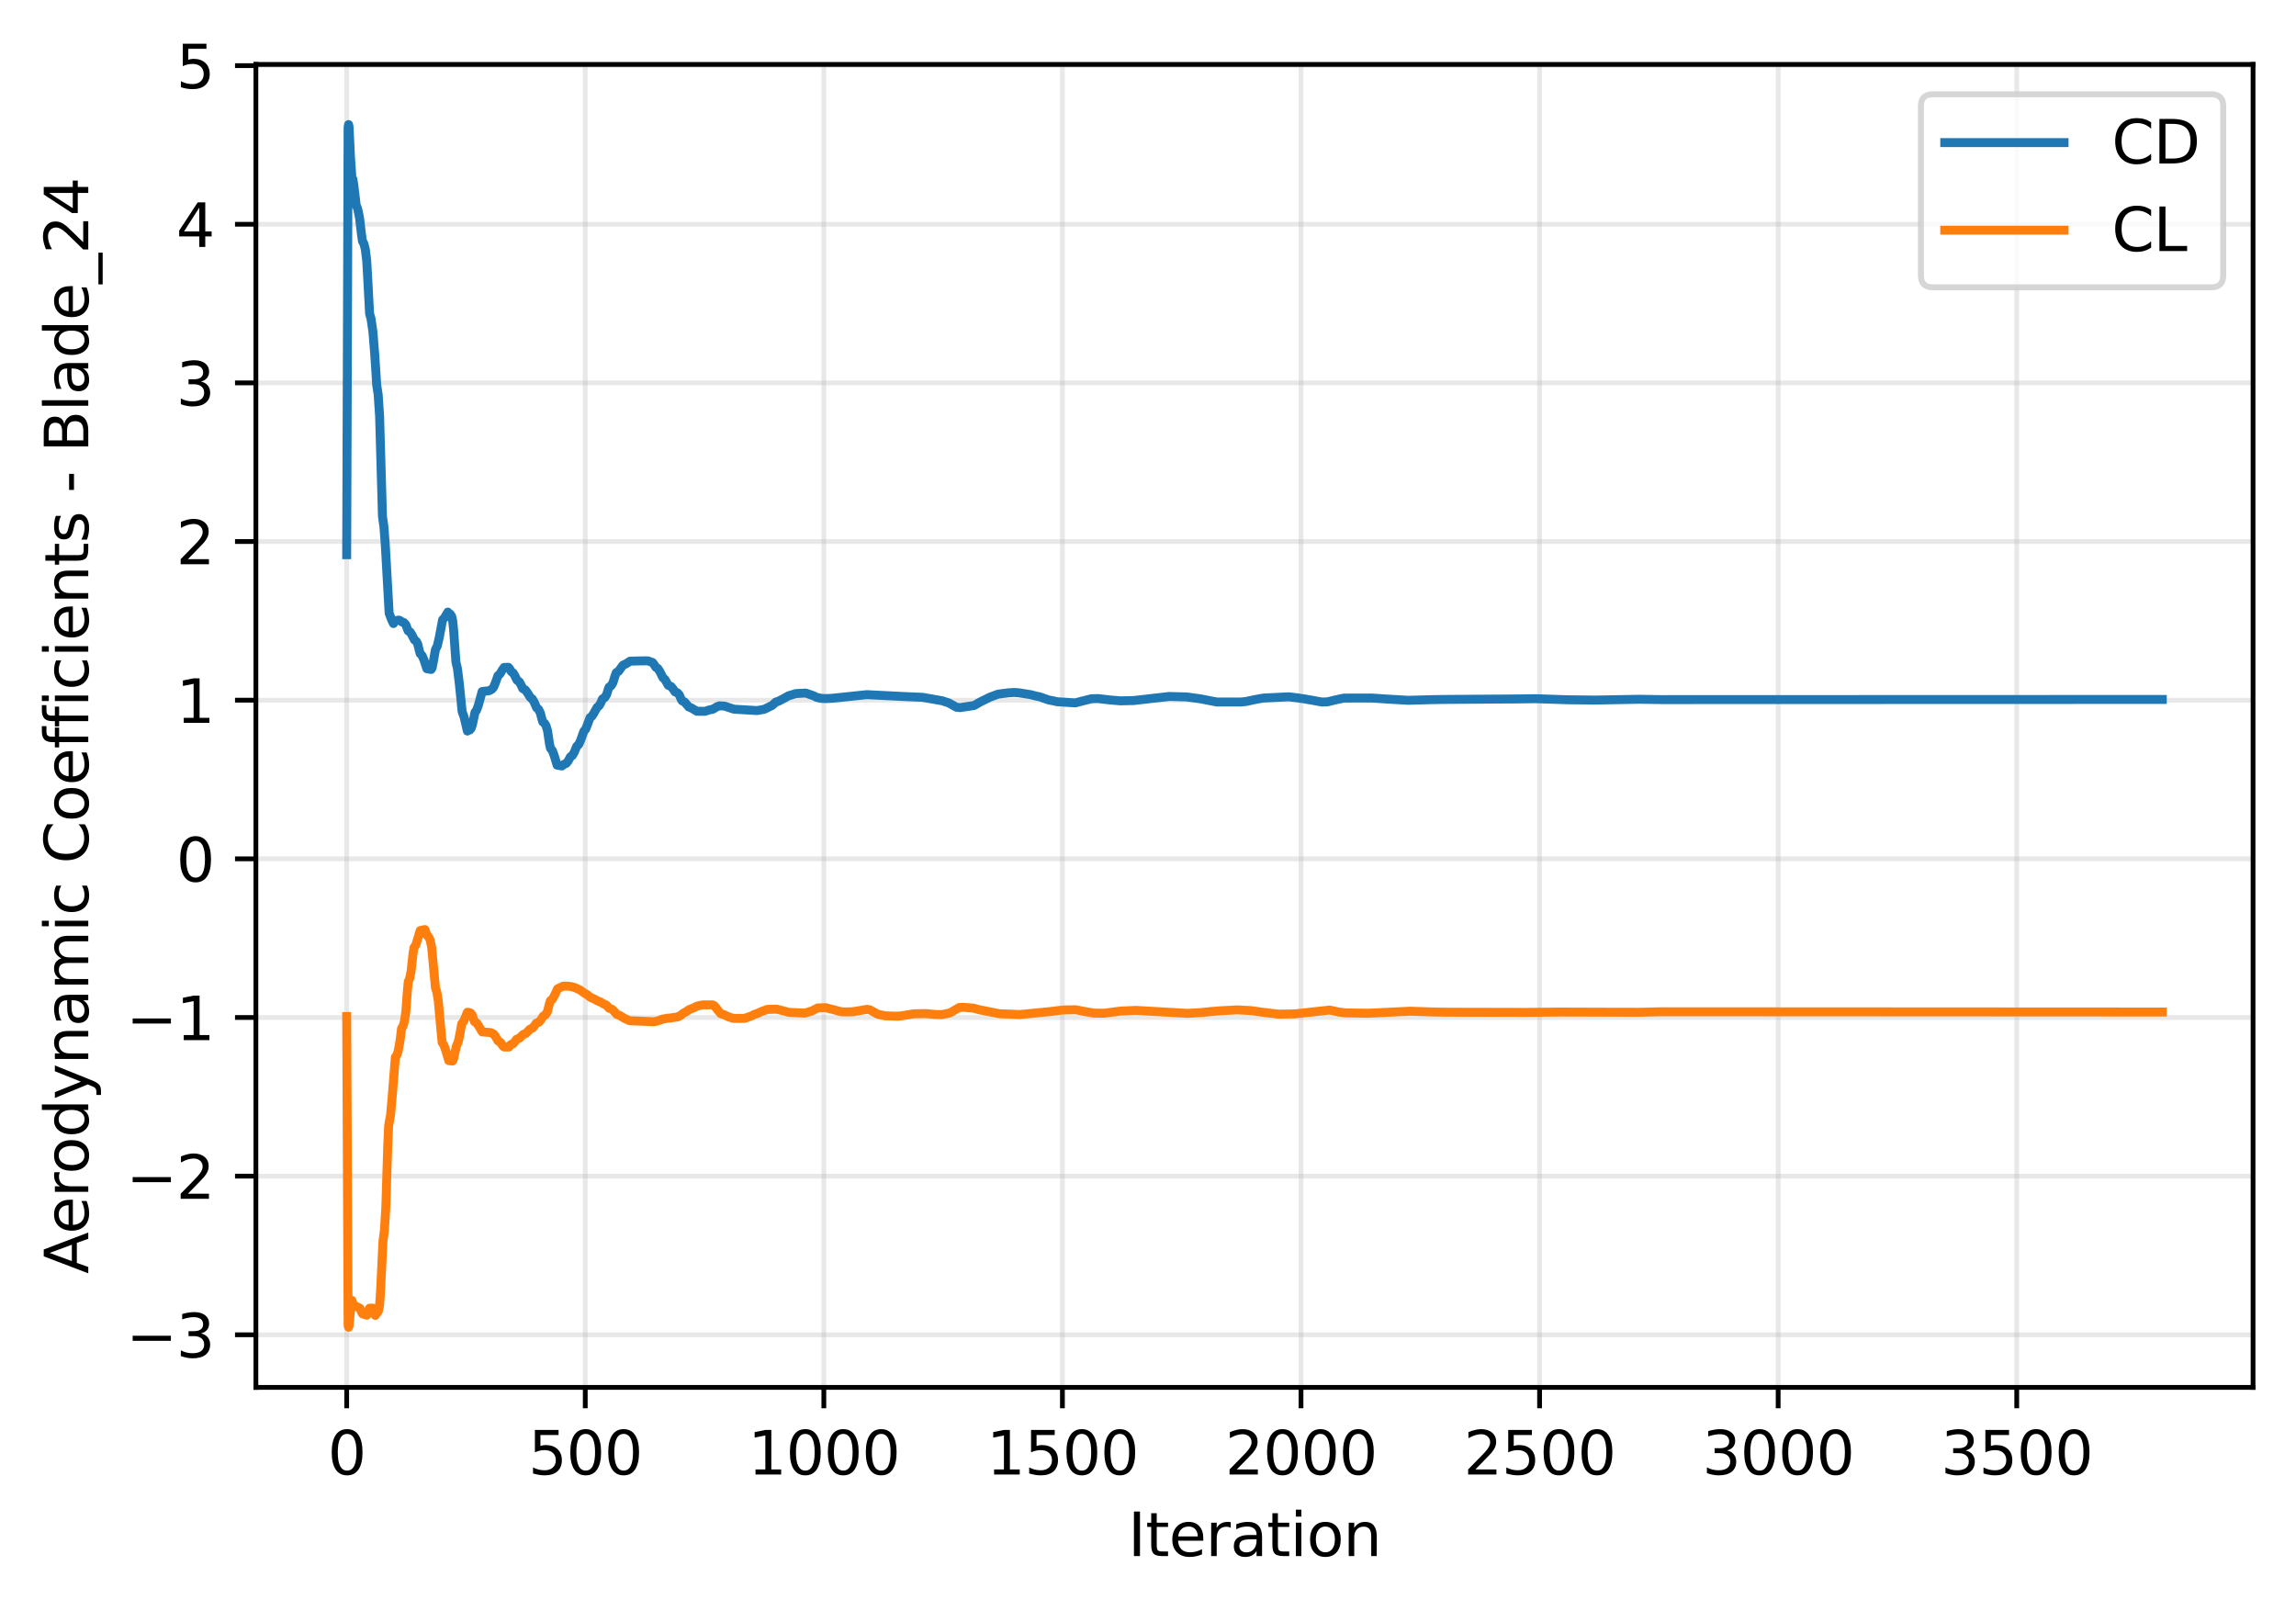 <?xml version="1.0" encoding="utf-8" standalone="no"?>
<!DOCTYPE svg PUBLIC "-//W3C//DTD SVG 1.1//EN"
  "http://www.w3.org/Graphics/SVG/1.1/DTD/svg11.dtd">
<svg xmlns:xlink="http://www.w3.org/1999/xlink" width="384.898pt" height="270.119pt" viewBox="0 0 384.898 270.119" xmlns="http://www.w3.org/2000/svg" version="1.1">
 <defs>
  <style type="text/css">*{stroke-linejoin: round; stroke-linecap: butt}</style>
 </defs>
 <g id="figure_1">
  <g id="patch_1">
   <path d="M 0 270.119 
L 384.898 270.119 
L 384.898 0 
L 0 0 
z
" style="fill: #ffffff"/>
  </g>
  <g id="axes_1">
   <g id="patch_2">
    <path d="M 42.898 232.562 
L 377.698 232.562 
L 377.698 10.802 
L 42.898 10.802 
z
" style="fill: #ffffff"/>
   </g>
   <g id="matplotlib.axis_1">
    <g id="xtick_1">
     <g id="line2d_1">
      <path d="M 58.117 232.562 
L 58.117 10.802 
" clip-path="url(#p2bf86f4b02)" style="fill: none; stroke: #b0b0b0; stroke-opacity: 0.3; stroke-width: 0.8; stroke-linecap: square"/>
     </g>
     <g id="line2d_2">
      <defs>
       <path id="m3d10bbe311" d="M 0 0 
L 0 3.5 
" style="stroke: #000000; stroke-width: 0.8"/>
      </defs>
      <g>
       <use xlink:href="#m3d10bbe311" x="58.117" y="232.562" style="stroke: #000000; stroke-width: 0.8"/>
      </g>
     </g>
     <g id="text_1">
      <!-- 0 -->
      <g transform="translate(54.935 247.161) scale(0.1 -0.1)">
       <defs>
        <path id="DejaVuSans-30" d="M 2034 4250 
Q 1547 4250 1301 3770 
Q 1056 3291 1056 2328 
Q 1056 1369 1301 889 
Q 1547 409 2034 409 
Q 2525 409 2770 889 
Q 3016 1369 3016 2328 
Q 3016 3291 2770 3770 
Q 2525 4250 2034 4250 
z
M 2034 4750 
Q 2819 4750 3233 4129 
Q 3647 3509 3647 2328 
Q 3647 1150 3233 529 
Q 2819 -91 2034 -91 
Q 1250 -91 836 529 
Q 422 1150 422 2328 
Q 422 3509 836 4129 
Q 1250 4750 2034 4750 
z
" transform="scale(0.016)"/>
       </defs>
       <use xlink:href="#DejaVuSans-30"/>
      </g>
     </g>
    </g>
    <g id="xtick_2">
     <g id="line2d_3">
      <path d="M 98.112 232.562 
L 98.112 10.802 
" clip-path="url(#p2bf86f4b02)" style="fill: none; stroke: #b0b0b0; stroke-opacity: 0.3; stroke-width: 0.8; stroke-linecap: square"/>
     </g>
     <g id="line2d_4">
      <g>
       <use xlink:href="#m3d10bbe311" x="98.112" y="232.562" style="stroke: #000000; stroke-width: 0.8"/>
      </g>
     </g>
     <g id="text_2">
      <!-- 500 -->
      <g transform="translate(88.568 247.161) scale(0.1 -0.1)">
       <defs>
        <path id="DejaVuSans-35" d="M 691 4666 
L 3169 4666 
L 3169 4134 
L 1269 4134 
L 1269 2991 
Q 1406 3038 1543 3061 
Q 1681 3084 1819 3084 
Q 2600 3084 3056 2656 
Q 3513 2228 3513 1497 
Q 3513 744 3044 326 
Q 2575 -91 1722 -91 
Q 1428 -91 1123 -41 
Q 819 9 494 109 
L 494 744 
Q 775 591 1075 516 
Q 1375 441 1709 441 
Q 2250 441 2565 725 
Q 2881 1009 2881 1497 
Q 2881 1984 2565 2268 
Q 2250 2553 1709 2553 
Q 1456 2553 1204 2497 
Q 953 2441 691 2322 
L 691 4666 
z
" transform="scale(0.016)"/>
       </defs>
       <use xlink:href="#DejaVuSans-35"/>
       <use xlink:href="#DejaVuSans-30" transform="translate(63.623 0)"/>
       <use xlink:href="#DejaVuSans-30" transform="translate(127.246 0)"/>
      </g>
     </g>
    </g>
    <g id="xtick_3">
     <g id="line2d_5">
      <path d="M 138.107 232.562 
L 138.107 10.802 
" clip-path="url(#p2bf86f4b02)" style="fill: none; stroke: #b0b0b0; stroke-opacity: 0.3; stroke-width: 0.8; stroke-linecap: square"/>
     </g>
     <g id="line2d_6">
      <g>
       <use xlink:href="#m3d10bbe311" x="138.107" y="232.562" style="stroke: #000000; stroke-width: 0.8"/>
      </g>
     </g>
     <g id="text_3">
      <!-- 1000 -->
      <g transform="translate(125.382 247.161) scale(0.1 -0.1)">
       <defs>
        <path id="DejaVuSans-31" d="M 794 531 
L 1825 531 
L 1825 4091 
L 703 3866 
L 703 4441 
L 1819 4666 
L 2450 4666 
L 2450 531 
L 3481 531 
L 3481 0 
L 794 0 
L 794 531 
z
" transform="scale(0.016)"/>
       </defs>
       <use xlink:href="#DejaVuSans-31"/>
       <use xlink:href="#DejaVuSans-30" transform="translate(63.623 0)"/>
       <use xlink:href="#DejaVuSans-30" transform="translate(127.246 0)"/>
       <use xlink:href="#DejaVuSans-30" transform="translate(190.869 0)"/>
      </g>
     </g>
    </g>
    <g id="xtick_4">
     <g id="line2d_7">
      <path d="M 178.102 232.562 
L 178.102 10.802 
" clip-path="url(#p2bf86f4b02)" style="fill: none; stroke: #b0b0b0; stroke-opacity: 0.3; stroke-width: 0.8; stroke-linecap: square"/>
     </g>
     <g id="line2d_8">
      <g>
       <use xlink:href="#m3d10bbe311" x="178.102" y="232.562" style="stroke: #000000; stroke-width: 0.8"/>
      </g>
     </g>
     <g id="text_4">
      <!-- 1500 -->
      <g transform="translate(165.377 247.161) scale(0.1 -0.1)">
       <use xlink:href="#DejaVuSans-31"/>
       <use xlink:href="#DejaVuSans-35" transform="translate(63.623 0)"/>
       <use xlink:href="#DejaVuSans-30" transform="translate(127.246 0)"/>
       <use xlink:href="#DejaVuSans-30" transform="translate(190.869 0)"/>
      </g>
     </g>
    </g>
    <g id="xtick_5">
     <g id="line2d_9">
      <path d="M 218.098 232.562 
L 218.098 10.802 
" clip-path="url(#p2bf86f4b02)" style="fill: none; stroke: #b0b0b0; stroke-opacity: 0.3; stroke-width: 0.8; stroke-linecap: square"/>
     </g>
     <g id="line2d_10">
      <g>
       <use xlink:href="#m3d10bbe311" x="218.098" y="232.562" style="stroke: #000000; stroke-width: 0.8"/>
      </g>
     </g>
     <g id="text_5">
      <!-- 2000 -->
      <g transform="translate(205.373 247.161) scale(0.1 -0.1)">
       <defs>
        <path id="DejaVuSans-32" d="M 1228 531 
L 3431 531 
L 3431 0 
L 469 0 
L 469 531 
Q 828 903 1448 1529 
Q 2069 2156 2228 2338 
Q 2531 2678 2651 2914 
Q 2772 3150 2772 3378 
Q 2772 3750 2511 3984 
Q 2250 4219 1831 4219 
Q 1534 4219 1204 4116 
Q 875 4013 500 3803 
L 500 4441 
Q 881 4594 1212 4672 
Q 1544 4750 1819 4750 
Q 2544 4750 2975 4387 
Q 3406 4025 3406 3419 
Q 3406 3131 3298 2873 
Q 3191 2616 2906 2266 
Q 2828 2175 2409 1742 
Q 1991 1309 1228 531 
z
" transform="scale(0.016)"/>
       </defs>
       <use xlink:href="#DejaVuSans-32"/>
       <use xlink:href="#DejaVuSans-30" transform="translate(63.623 0)"/>
       <use xlink:href="#DejaVuSans-30" transform="translate(127.246 0)"/>
       <use xlink:href="#DejaVuSans-30" transform="translate(190.869 0)"/>
      </g>
     </g>
    </g>
    <g id="xtick_6">
     <g id="line2d_11">
      <path d="M 258.093 232.562 
L 258.093 10.802 
" clip-path="url(#p2bf86f4b02)" style="fill: none; stroke: #b0b0b0; stroke-opacity: 0.3; stroke-width: 0.8; stroke-linecap: square"/>
     </g>
     <g id="line2d_12">
      <g>
       <use xlink:href="#m3d10bbe311" x="258.093" y="232.562" style="stroke: #000000; stroke-width: 0.8"/>
      </g>
     </g>
     <g id="text_6">
      <!-- 2500 -->
      <g transform="translate(245.368 247.161) scale(0.1 -0.1)">
       <use xlink:href="#DejaVuSans-32"/>
       <use xlink:href="#DejaVuSans-35" transform="translate(63.623 0)"/>
       <use xlink:href="#DejaVuSans-30" transform="translate(127.246 0)"/>
       <use xlink:href="#DejaVuSans-30" transform="translate(190.869 0)"/>
      </g>
     </g>
    </g>
    <g id="xtick_7">
     <g id="line2d_13">
      <path d="M 298.088 232.562 
L 298.088 10.802 
" clip-path="url(#p2bf86f4b02)" style="fill: none; stroke: #b0b0b0; stroke-opacity: 0.3; stroke-width: 0.8; stroke-linecap: square"/>
     </g>
     <g id="line2d_14">
      <g>
       <use xlink:href="#m3d10bbe311" x="298.088" y="232.562" style="stroke: #000000; stroke-width: 0.8"/>
      </g>
     </g>
     <g id="text_7">
      <!-- 3000 -->
      <g transform="translate(285.363 247.161) scale(0.1 -0.1)">
       <defs>
        <path id="DejaVuSans-33" d="M 2597 2516 
Q 3050 2419 3304 2112 
Q 3559 1806 3559 1356 
Q 3559 666 3084 287 
Q 2609 -91 1734 -91 
Q 1441 -91 1130 -33 
Q 819 25 488 141 
L 488 750 
Q 750 597 1062 519 
Q 1375 441 1716 441 
Q 2309 441 2620 675 
Q 2931 909 2931 1356 
Q 2931 1769 2642 2001 
Q 2353 2234 1838 2234 
L 1294 2234 
L 1294 2753 
L 1863 2753 
Q 2328 2753 2575 2939 
Q 2822 3125 2822 3475 
Q 2822 3834 2567 4026 
Q 2313 4219 1838 4219 
Q 1578 4219 1281 4162 
Q 984 4106 628 3988 
L 628 4550 
Q 988 4650 1302 4700 
Q 1616 4750 1894 4750 
Q 2613 4750 3031 4423 
Q 3450 4097 3450 3541 
Q 3450 3153 3228 2886 
Q 3006 2619 2597 2516 
z
" transform="scale(0.016)"/>
       </defs>
       <use xlink:href="#DejaVuSans-33"/>
       <use xlink:href="#DejaVuSans-30" transform="translate(63.623 0)"/>
       <use xlink:href="#DejaVuSans-30" transform="translate(127.246 0)"/>
       <use xlink:href="#DejaVuSans-30" transform="translate(190.869 0)"/>
      </g>
     </g>
    </g>
    <g id="xtick_8">
     <g id="line2d_15">
      <path d="M 338.083 232.562 
L 338.083 10.802 
" clip-path="url(#p2bf86f4b02)" style="fill: none; stroke: #b0b0b0; stroke-opacity: 0.3; stroke-width: 0.8; stroke-linecap: square"/>
     </g>
     <g id="line2d_16">
      <g>
       <use xlink:href="#m3d10bbe311" x="338.083" y="232.562" style="stroke: #000000; stroke-width: 0.8"/>
      </g>
     </g>
     <g id="text_8">
      <!-- 3500 -->
      <g transform="translate(325.358 247.161) scale(0.1 -0.1)">
       <use xlink:href="#DejaVuSans-33"/>
       <use xlink:href="#DejaVuSans-35" transform="translate(63.623 0)"/>
       <use xlink:href="#DejaVuSans-30" transform="translate(127.246 0)"/>
       <use xlink:href="#DejaVuSans-30" transform="translate(190.869 0)"/>
      </g>
     </g>
    </g>
    <g id="text_9">
     <!-- Iteration -->
     <g transform="translate(189.09 260.839) scale(0.1 -0.1)">
      <defs>
       <path id="DejaVuSans-49" d="M 628 4666 
L 1259 4666 
L 1259 0 
L 628 0 
L 628 4666 
z
" transform="scale(0.016)"/>
       <path id="DejaVuSans-74" d="M 1172 4494 
L 1172 3500 
L 2356 3500 
L 2356 3053 
L 1172 3053 
L 1172 1153 
Q 1172 725 1289 603 
Q 1406 481 1766 481 
L 2356 481 
L 2356 0 
L 1766 0 
Q 1100 0 847 248 
Q 594 497 594 1153 
L 594 3053 
L 172 3053 
L 172 3500 
L 594 3500 
L 594 4494 
L 1172 4494 
z
" transform="scale(0.016)"/>
       <path id="DejaVuSans-65" d="M 3597 1894 
L 3597 1613 
L 953 1613 
Q 991 1019 1311 708 
Q 1631 397 2203 397 
Q 2534 397 2845 478 
Q 3156 559 3463 722 
L 3463 178 
Q 3153 47 2828 -22 
Q 2503 -91 2169 -91 
Q 1331 -91 842 396 
Q 353 884 353 1716 
Q 353 2575 817 3079 
Q 1281 3584 2069 3584 
Q 2775 3584 3186 3129 
Q 3597 2675 3597 1894 
z
M 3022 2063 
Q 3016 2534 2758 2815 
Q 2500 3097 2075 3097 
Q 1594 3097 1305 2825 
Q 1016 2553 972 2059 
L 3022 2063 
z
" transform="scale(0.016)"/>
       <path id="DejaVuSans-72" d="M 2631 2963 
Q 2534 3019 2420 3045 
Q 2306 3072 2169 3072 
Q 1681 3072 1420 2755 
Q 1159 2438 1159 1844 
L 1159 0 
L 581 0 
L 581 3500 
L 1159 3500 
L 1159 2956 
Q 1341 3275 1631 3429 
Q 1922 3584 2338 3584 
Q 2397 3584 2469 3576 
Q 2541 3569 2628 3553 
L 2631 2963 
z
" transform="scale(0.016)"/>
       <path id="DejaVuSans-61" d="M 2194 1759 
Q 1497 1759 1228 1600 
Q 959 1441 959 1056 
Q 959 750 1161 570 
Q 1363 391 1709 391 
Q 2188 391 2477 730 
Q 2766 1069 2766 1631 
L 2766 1759 
L 2194 1759 
z
M 3341 1997 
L 3341 0 
L 2766 0 
L 2766 531 
Q 2569 213 2275 61 
Q 1981 -91 1556 -91 
Q 1019 -91 701 211 
Q 384 513 384 1019 
Q 384 1609 779 1909 
Q 1175 2209 1959 2209 
L 2766 2209 
L 2766 2266 
Q 2766 2663 2505 2880 
Q 2244 3097 1772 3097 
Q 1472 3097 1187 3025 
Q 903 2953 641 2809 
L 641 3341 
Q 956 3463 1253 3523 
Q 1550 3584 1831 3584 
Q 2591 3584 2966 3190 
Q 3341 2797 3341 1997 
z
" transform="scale(0.016)"/>
       <path id="DejaVuSans-69" d="M 603 3500 
L 1178 3500 
L 1178 0 
L 603 0 
L 603 3500 
z
M 603 4863 
L 1178 4863 
L 1178 4134 
L 603 4134 
L 603 4863 
z
" transform="scale(0.016)"/>
       <path id="DejaVuSans-6f" d="M 1959 3097 
Q 1497 3097 1228 2736 
Q 959 2375 959 1747 
Q 959 1119 1226 758 
Q 1494 397 1959 397 
Q 2419 397 2687 759 
Q 2956 1122 2956 1747 
Q 2956 2369 2687 2733 
Q 2419 3097 1959 3097 
z
M 1959 3584 
Q 2709 3584 3137 3096 
Q 3566 2609 3566 1747 
Q 3566 888 3137 398 
Q 2709 -91 1959 -91 
Q 1206 -91 779 398 
Q 353 888 353 1747 
Q 353 2609 779 3096 
Q 1206 3584 1959 3584 
z
" transform="scale(0.016)"/>
       <path id="DejaVuSans-6e" d="M 3513 2113 
L 3513 0 
L 2938 0 
L 2938 2094 
Q 2938 2591 2744 2837 
Q 2550 3084 2163 3084 
Q 1697 3084 1428 2787 
Q 1159 2491 1159 1978 
L 1159 0 
L 581 0 
L 581 3500 
L 1159 3500 
L 1159 2956 
Q 1366 3272 1645 3428 
Q 1925 3584 2291 3584 
Q 2894 3584 3203 3211 
Q 3513 2838 3513 2113 
z
" transform="scale(0.016)"/>
      </defs>
      <use xlink:href="#DejaVuSans-49"/>
      <use xlink:href="#DejaVuSans-74" transform="translate(29.492 0)"/>
      <use xlink:href="#DejaVuSans-65" transform="translate(68.701 0)"/>
      <use xlink:href="#DejaVuSans-72" transform="translate(130.225 0)"/>
      <use xlink:href="#DejaVuSans-61" transform="translate(171.338 0)"/>
      <use xlink:href="#DejaVuSans-74" transform="translate(232.617 0)"/>
      <use xlink:href="#DejaVuSans-69" transform="translate(271.826 0)"/>
      <use xlink:href="#DejaVuSans-6f" transform="translate(299.609 0)"/>
      <use xlink:href="#DejaVuSans-6e" transform="translate(360.791 0)"/>
     </g>
    </g>
   </g>
   <g id="matplotlib.axis_2">
    <g id="ytick_1">
     <g id="line2d_17">
      <path d="M 42.898 223.742 
L 377.698 223.742 
" clip-path="url(#p2bf86f4b02)" style="fill: none; stroke: #b0b0b0; stroke-opacity: 0.3; stroke-width: 0.8; stroke-linecap: square"/>
     </g>
     <g id="line2d_18">
      <defs>
       <path id="m1e0942860d" d="M 0 0 
L -3.5 0 
" style="stroke: #000000; stroke-width: 0.8"/>
      </defs>
      <g>
       <use xlink:href="#m1e0942860d" x="42.898" y="223.742" style="stroke: #000000; stroke-width: 0.8"/>
      </g>
     </g>
     <g id="text_10">
      <!-- −3 -->
      <g transform="translate(21.156 227.541) scale(0.1 -0.1)">
       <defs>
        <path id="DejaVuSans-2212" d="M 678 2272 
L 4684 2272 
L 4684 1741 
L 678 1741 
L 678 2272 
z
" transform="scale(0.016)"/>
       </defs>
       <use xlink:href="#DejaVuSans-2212"/>
       <use xlink:href="#DejaVuSans-33" transform="translate(83.789 0)"/>
      </g>
     </g>
    </g>
    <g id="ytick_2">
     <g id="line2d_19">
      <path d="M 42.898 197.149 
L 377.698 197.149 
" clip-path="url(#p2bf86f4b02)" style="fill: none; stroke: #b0b0b0; stroke-opacity: 0.3; stroke-width: 0.8; stroke-linecap: square"/>
     </g>
     <g id="line2d_20">
      <g>
       <use xlink:href="#m1e0942860d" x="42.898" y="197.149" style="stroke: #000000; stroke-width: 0.8"/>
      </g>
     </g>
     <g id="text_11">
      <!-- −2 -->
      <g transform="translate(21.156 200.948) scale(0.1 -0.1)">
       <use xlink:href="#DejaVuSans-2212"/>
       <use xlink:href="#DejaVuSans-32" transform="translate(83.789 0)"/>
      </g>
     </g>
    </g>
    <g id="ytick_3">
     <g id="line2d_21">
      <path d="M 42.898 170.556 
L 377.698 170.556 
" clip-path="url(#p2bf86f4b02)" style="fill: none; stroke: #b0b0b0; stroke-opacity: 0.3; stroke-width: 0.8; stroke-linecap: square"/>
     </g>
     <g id="line2d_22">
      <g>
       <use xlink:href="#m1e0942860d" x="42.898" y="170.556" style="stroke: #000000; stroke-width: 0.8"/>
      </g>
     </g>
     <g id="text_12">
      <!-- −1 -->
      <g transform="translate(21.156 174.355) scale(0.1 -0.1)">
       <use xlink:href="#DejaVuSans-2212"/>
       <use xlink:href="#DejaVuSans-31" transform="translate(83.789 0)"/>
      </g>
     </g>
    </g>
    <g id="ytick_4">
     <g id="line2d_23">
      <path d="M 42.898 143.963 
L 377.698 143.963 
" clip-path="url(#p2bf86f4b02)" style="fill: none; stroke: #b0b0b0; stroke-opacity: 0.3; stroke-width: 0.8; stroke-linecap: square"/>
     </g>
     <g id="line2d_24">
      <g>
       <use xlink:href="#m1e0942860d" x="42.898" y="143.963" style="stroke: #000000; stroke-width: 0.8"/>
      </g>
     </g>
     <g id="text_13">
      <!-- 0 -->
      <g transform="translate(29.536 147.762) scale(0.1 -0.1)">
       <use xlink:href="#DejaVuSans-30"/>
      </g>
     </g>
    </g>
    <g id="ytick_5">
     <g id="line2d_25">
      <path d="M 42.898 117.37 
L 377.698 117.37 
" clip-path="url(#p2bf86f4b02)" style="fill: none; stroke: #b0b0b0; stroke-opacity: 0.3; stroke-width: 0.8; stroke-linecap: square"/>
     </g>
     <g id="line2d_26">
      <g>
       <use xlink:href="#m1e0942860d" x="42.898" y="117.37" style="stroke: #000000; stroke-width: 0.8"/>
      </g>
     </g>
     <g id="text_14">
      <!-- 1 -->
      <g transform="translate(29.536 121.17) scale(0.1 -0.1)">
       <use xlink:href="#DejaVuSans-31"/>
      </g>
     </g>
    </g>
    <g id="ytick_6">
     <g id="line2d_27">
      <path d="M 42.898 90.778 
L 377.698 90.778 
" clip-path="url(#p2bf86f4b02)" style="fill: none; stroke: #b0b0b0; stroke-opacity: 0.3; stroke-width: 0.8; stroke-linecap: square"/>
     </g>
     <g id="line2d_28">
      <g>
       <use xlink:href="#m1e0942860d" x="42.898" y="90.778" style="stroke: #000000; stroke-width: 0.8"/>
      </g>
     </g>
     <g id="text_15">
      <!-- 2 -->
      <g transform="translate(29.536 94.577) scale(0.1 -0.1)">
       <use xlink:href="#DejaVuSans-32"/>
      </g>
     </g>
    </g>
    <g id="ytick_7">
     <g id="line2d_29">
      <path d="M 42.898 64.185 
L 377.698 64.185 
" clip-path="url(#p2bf86f4b02)" style="fill: none; stroke: #b0b0b0; stroke-opacity: 0.3; stroke-width: 0.8; stroke-linecap: square"/>
     </g>
     <g id="line2d_30">
      <g>
       <use xlink:href="#m1e0942860d" x="42.898" y="64.185" style="stroke: #000000; stroke-width: 0.8"/>
      </g>
     </g>
     <g id="text_16">
      <!-- 3 -->
      <g transform="translate(29.536 67.984) scale(0.1 -0.1)">
       <use xlink:href="#DejaVuSans-33"/>
      </g>
     </g>
    </g>
    <g id="ytick_8">
     <g id="line2d_31">
      <path d="M 42.898 37.592 
L 377.698 37.592 
" clip-path="url(#p2bf86f4b02)" style="fill: none; stroke: #b0b0b0; stroke-opacity: 0.3; stroke-width: 0.8; stroke-linecap: square"/>
     </g>
     <g id="line2d_32">
      <g>
       <use xlink:href="#m1e0942860d" x="42.898" y="37.592" style="stroke: #000000; stroke-width: 0.8"/>
      </g>
     </g>
     <g id="text_17">
      <!-- 4 -->
      <g transform="translate(29.536 41.391) scale(0.1 -0.1)">
       <defs>
        <path id="DejaVuSans-34" d="M 2419 4116 
L 825 1625 
L 2419 1625 
L 2419 4116 
z
M 2253 4666 
L 3047 4666 
L 3047 1625 
L 3713 1625 
L 3713 1100 
L 3047 1100 
L 3047 0 
L 2419 0 
L 2419 1100 
L 313 1100 
L 313 1709 
L 2253 4666 
z
" transform="scale(0.016)"/>
       </defs>
       <use xlink:href="#DejaVuSans-34"/>
      </g>
     </g>
    </g>
    <g id="ytick_9">
     <g id="line2d_33">
      <path d="M 42.898 10.999 
L 377.698 10.999 
" clip-path="url(#p2bf86f4b02)" style="fill: none; stroke: #b0b0b0; stroke-opacity: 0.3; stroke-width: 0.8; stroke-linecap: square"/>
     </g>
     <g id="line2d_34">
      <g>
       <use xlink:href="#m1e0942860d" x="42.898" y="10.999" style="stroke: #000000; stroke-width: 0.8"/>
      </g>
     </g>
     <g id="text_18">
      <!-- 5 -->
      <g transform="translate(29.536 14.798) scale(0.1 -0.1)">
       <use xlink:href="#DejaVuSans-35"/>
      </g>
     </g>
    </g>
    <g id="text_19">
     <!-- Aerodynamic Coefficients - Blade_24 -->
     <g transform="translate(14.798 213.522) rotate(-90) scale(0.1 -0.1)">
      <defs>
       <path id="DejaVuSans-41" d="M 2188 4044 
L 1331 1722 
L 3047 1722 
L 2188 4044 
z
M 1831 4666 
L 2547 4666 
L 4325 0 
L 3669 0 
L 3244 1197 
L 1141 1197 
L 716 0 
L 50 0 
L 1831 4666 
z
" transform="scale(0.016)"/>
       <path id="DejaVuSans-64" d="M 2906 2969 
L 2906 4863 
L 3481 4863 
L 3481 0 
L 2906 0 
L 2906 525 
Q 2725 213 2448 61 
Q 2172 -91 1784 -91 
Q 1150 -91 751 415 
Q 353 922 353 1747 
Q 353 2572 751 3078 
Q 1150 3584 1784 3584 
Q 2172 3584 2448 3432 
Q 2725 3281 2906 2969 
z
M 947 1747 
Q 947 1113 1208 752 
Q 1469 391 1925 391 
Q 2381 391 2643 752 
Q 2906 1113 2906 1747 
Q 2906 2381 2643 2742 
Q 2381 3103 1925 3103 
Q 1469 3103 1208 2742 
Q 947 2381 947 1747 
z
" transform="scale(0.016)"/>
       <path id="DejaVuSans-79" d="M 2059 -325 
Q 1816 -950 1584 -1140 
Q 1353 -1331 966 -1331 
L 506 -1331 
L 506 -850 
L 844 -850 
Q 1081 -850 1212 -737 
Q 1344 -625 1503 -206 
L 1606 56 
L 191 3500 
L 800 3500 
L 1894 763 
L 2988 3500 
L 3597 3500 
L 2059 -325 
z
" transform="scale(0.016)"/>
       <path id="DejaVuSans-6d" d="M 3328 2828 
Q 3544 3216 3844 3400 
Q 4144 3584 4550 3584 
Q 5097 3584 5394 3201 
Q 5691 2819 5691 2113 
L 5691 0 
L 5113 0 
L 5113 2094 
Q 5113 2597 4934 2840 
Q 4756 3084 4391 3084 
Q 3944 3084 3684 2787 
Q 3425 2491 3425 1978 
L 3425 0 
L 2847 0 
L 2847 2094 
Q 2847 2600 2669 2842 
Q 2491 3084 2119 3084 
Q 1678 3084 1418 2786 
Q 1159 2488 1159 1978 
L 1159 0 
L 581 0 
L 581 3500 
L 1159 3500 
L 1159 2956 
Q 1356 3278 1631 3431 
Q 1906 3584 2284 3584 
Q 2666 3584 2933 3390 
Q 3200 3197 3328 2828 
z
" transform="scale(0.016)"/>
       <path id="DejaVuSans-63" d="M 3122 3366 
L 3122 2828 
Q 2878 2963 2633 3030 
Q 2388 3097 2138 3097 
Q 1578 3097 1268 2742 
Q 959 2388 959 1747 
Q 959 1106 1268 751 
Q 1578 397 2138 397 
Q 2388 397 2633 464 
Q 2878 531 3122 666 
L 3122 134 
Q 2881 22 2623 -34 
Q 2366 -91 2075 -91 
Q 1284 -91 818 406 
Q 353 903 353 1747 
Q 353 2603 823 3093 
Q 1294 3584 2113 3584 
Q 2378 3584 2631 3529 
Q 2884 3475 3122 3366 
z
" transform="scale(0.016)"/>
       <path id="DejaVuSans-20" transform="scale(0.016)"/>
       <path id="DejaVuSans-43" d="M 4122 4306 
L 4122 3641 
Q 3803 3938 3442 4084 
Q 3081 4231 2675 4231 
Q 1875 4231 1450 3742 
Q 1025 3253 1025 2328 
Q 1025 1406 1450 917 
Q 1875 428 2675 428 
Q 3081 428 3442 575 
Q 3803 722 4122 1019 
L 4122 359 
Q 3791 134 3420 21 
Q 3050 -91 2638 -91 
Q 1578 -91 968 557 
Q 359 1206 359 2328 
Q 359 3453 968 4101 
Q 1578 4750 2638 4750 
Q 3056 4750 3426 4639 
Q 3797 4528 4122 4306 
z
" transform="scale(0.016)"/>
       <path id="DejaVuSans-66" d="M 2375 4863 
L 2375 4384 
L 1825 4384 
Q 1516 4384 1395 4259 
Q 1275 4134 1275 3809 
L 1275 3500 
L 2222 3500 
L 2222 3053 
L 1275 3053 
L 1275 0 
L 697 0 
L 697 3053 
L 147 3053 
L 147 3500 
L 697 3500 
L 697 3744 
Q 697 4328 969 4595 
Q 1241 4863 1831 4863 
L 2375 4863 
z
" transform="scale(0.016)"/>
       <path id="DejaVuSans-73" d="M 2834 3397 
L 2834 2853 
Q 2591 2978 2328 3040 
Q 2066 3103 1784 3103 
Q 1356 3103 1142 2972 
Q 928 2841 928 2578 
Q 928 2378 1081 2264 
Q 1234 2150 1697 2047 
L 1894 2003 
Q 2506 1872 2764 1633 
Q 3022 1394 3022 966 
Q 3022 478 2636 193 
Q 2250 -91 1575 -91 
Q 1294 -91 989 -36 
Q 684 19 347 128 
L 347 722 
Q 666 556 975 473 
Q 1284 391 1588 391 
Q 1994 391 2212 530 
Q 2431 669 2431 922 
Q 2431 1156 2273 1281 
Q 2116 1406 1581 1522 
L 1381 1569 
Q 847 1681 609 1914 
Q 372 2147 372 2553 
Q 372 3047 722 3315 
Q 1072 3584 1716 3584 
Q 2034 3584 2315 3537 
Q 2597 3491 2834 3397 
z
" transform="scale(0.016)"/>
       <path id="DejaVuSans-2d" d="M 313 2009 
L 1997 2009 
L 1997 1497 
L 313 1497 
L 313 2009 
z
" transform="scale(0.016)"/>
       <path id="DejaVuSans-42" d="M 1259 2228 
L 1259 519 
L 2272 519 
Q 2781 519 3026 730 
Q 3272 941 3272 1375 
Q 3272 1813 3026 2020 
Q 2781 2228 2272 2228 
L 1259 2228 
z
M 1259 4147 
L 1259 2741 
L 2194 2741 
Q 2656 2741 2882 2914 
Q 3109 3088 3109 3444 
Q 3109 3797 2882 3972 
Q 2656 4147 2194 4147 
L 1259 4147 
z
M 628 4666 
L 2241 4666 
Q 2963 4666 3353 4366 
Q 3744 4066 3744 3513 
Q 3744 3084 3544 2831 
Q 3344 2578 2956 2516 
Q 3422 2416 3680 2098 
Q 3938 1781 3938 1306 
Q 3938 681 3513 340 
Q 3088 0 2303 0 
L 628 0 
L 628 4666 
z
" transform="scale(0.016)"/>
       <path id="DejaVuSans-6c" d="M 603 4863 
L 1178 4863 
L 1178 0 
L 603 0 
L 603 4863 
z
" transform="scale(0.016)"/>
       <path id="DejaVuSans-5f" d="M 3263 -1063 
L 3263 -1509 
L -63 -1509 
L -63 -1063 
L 3263 -1063 
z
" transform="scale(0.016)"/>
      </defs>
      <use xlink:href="#DejaVuSans-41"/>
      <use xlink:href="#DejaVuSans-65" transform="translate(66.658 0)"/>
      <use xlink:href="#DejaVuSans-72" transform="translate(128.182 0)"/>
      <use xlink:href="#DejaVuSans-6f" transform="translate(167.045 0)"/>
      <use xlink:href="#DejaVuSans-64" transform="translate(228.227 0)"/>
      <use xlink:href="#DejaVuSans-79" transform="translate(291.703 0)"/>
      <use xlink:href="#DejaVuSans-6e" transform="translate(350.883 0)"/>
      <use xlink:href="#DejaVuSans-61" transform="translate(414.262 0)"/>
      <use xlink:href="#DejaVuSans-6d" transform="translate(475.541 0)"/>
      <use xlink:href="#DejaVuSans-69" transform="translate(572.953 0)"/>
      <use xlink:href="#DejaVuSans-63" transform="translate(600.736 0)"/>
      <use xlink:href="#DejaVuSans-20" transform="translate(655.717 0)"/>
      <use xlink:href="#DejaVuSans-43" transform="translate(687.504 0)"/>
      <use xlink:href="#DejaVuSans-6f" transform="translate(757.328 0)"/>
      <use xlink:href="#DejaVuSans-65" transform="translate(818.51 0)"/>
      <use xlink:href="#DejaVuSans-66" transform="translate(880.033 0)"/>
      <use xlink:href="#DejaVuSans-66" transform="translate(915.238 0)"/>
      <use xlink:href="#DejaVuSans-69" transform="translate(950.443 0)"/>
      <use xlink:href="#DejaVuSans-63" transform="translate(978.227 0)"/>
      <use xlink:href="#DejaVuSans-69" transform="translate(1033.207 0)"/>
      <use xlink:href="#DejaVuSans-65" transform="translate(1060.99 0)"/>
      <use xlink:href="#DejaVuSans-6e" transform="translate(1122.514 0)"/>
      <use xlink:href="#DejaVuSans-74" transform="translate(1185.893 0)"/>
      <use xlink:href="#DejaVuSans-73" transform="translate(1225.102 0)"/>
      <use xlink:href="#DejaVuSans-20" transform="translate(1277.201 0)"/>
      <use xlink:href="#DejaVuSans-2d" transform="translate(1308.988 0)"/>
      <use xlink:href="#DejaVuSans-20" transform="translate(1345.072 0)"/>
      <use xlink:href="#DejaVuSans-42" transform="translate(1376.859 0)"/>
      <use xlink:href="#DejaVuSans-6c" transform="translate(1445.463 0)"/>
      <use xlink:href="#DejaVuSans-61" transform="translate(1473.246 0)"/>
      <use xlink:href="#DejaVuSans-64" transform="translate(1534.525 0)"/>
      <use xlink:href="#DejaVuSans-65" transform="translate(1598.002 0)"/>
      <use xlink:href="#DejaVuSans-5f" transform="translate(1659.525 0)"/>
      <use xlink:href="#DejaVuSans-32" transform="translate(1709.525 0)"/>
      <use xlink:href="#DejaVuSans-34" transform="translate(1773.148 0)"/>
     </g>
    </g>
   </g>
   <g id="line2d_35">
    <path d="M 58.117 92.98 
L 58.357 21.334 
L 58.437 20.882 
L 58.517 21.271 
L 58.757 26.408 
L 58.997 29.857 
L 59.156 30.043 
L 59.316 31.041 
L 59.716 34.409 
L 59.956 34.981 
L 60.276 36.531 
L 60.596 39.254 
L 60.756 40.402 
L 60.996 40.839 
L 61.236 41.754 
L 61.476 43.707 
L 61.716 47.967 
L 61.956 52.565 
L 62.196 53.401 
L 62.516 55.606 
L 62.836 59.626 
L 63.156 64.575 
L 63.396 66.145 
L 63.636 69.76 
L 63.876 78.162 
L 64.116 86.574 
L 64.356 88.247 
L 64.596 91.413 
L 65.236 102.785 
L 65.636 103.859 
L 65.956 104.52 
L 66.116 104.259 
L 66.276 104.052 
L 66.836 103.945 
L 67.076 104.029 
L 67.396 104.259 
L 67.715 104.362 
L 68.035 104.712 
L 68.275 105.381 
L 68.435 105.763 
L 68.755 105.941 
L 69.075 106.457 
L 69.475 107.262 
L 69.795 107.511 
L 70.035 107.981 
L 70.275 108.975 
L 70.435 109.558 
L 70.755 109.883 
L 71.075 110.625 
L 71.555 112.091 
L 72.275 112.218 
L 72.435 111.956 
L 72.595 111.186 
L 72.995 108.89 
L 73.315 108.252 
L 73.635 106.861 
L 74.195 103.893 
L 74.515 103.567 
L 75.075 102.603 
L 75.155 102.792 
L 75.475 102.933 
L 75.715 103.302 
L 75.874 103.955 
L 76.034 105.468 
L 76.434 110.993 
L 76.674 111.992 
L 76.994 114.527 
L 77.474 119.301 
L 77.794 120.165 
L 78.354 122.545 
L 78.434 122.424 
L 78.754 122.364 
L 78.994 122.076 
L 79.234 121.301 
L 79.634 119.381 
L 79.874 119.083 
L 80.194 118.209 
L 80.834 115.907 
L 81.954 115.795 
L 82.434 115.552 
L 82.754 115.18 
L 83.074 114.391 
L 83.474 113.258 
L 83.794 112.995 
L 84.194 112.317 
L 84.513 111.882 
L 85.233 111.862 
L 85.393 112.05 
L 85.713 112.584 
L 86.033 112.809 
L 86.273 113.209 
L 86.673 114.017 
L 87.073 114.306 
L 87.393 114.901 
L 87.633 115.42 
L 88.033 115.627 
L 88.353 116.031 
L 88.913 116.92 
L 89.233 117.156 
L 89.553 117.706 
L 89.953 118.637 
L 90.273 118.896 
L 90.593 119.532 
L 90.833 120.493 
L 90.993 121.004 
L 91.313 121.259 
L 91.553 121.693 
L 91.793 122.507 
L 92.113 124.664 
L 92.273 125.432 
L 92.593 125.808 
L 92.912 126.672 
L 93.392 128.26 
L 94.192 128.393 
L 94.512 128.136 
L 94.912 127.967 
L 95.232 127.576 
L 95.632 126.848 
L 95.952 126.633 
L 96.272 126.097 
L 96.672 125.112 
L 96.992 124.83 
L 97.312 124.159 
L 97.872 122.59 
L 98.192 122.196 
L 98.512 121.374 
L 98.912 120.296 
L 99.232 120.051 
L 99.552 119.546 
L 100.112 118.547 
L 100.432 118.3 
L 100.752 117.735 
L 100.991 117.164 
L 101.391 116.915 
L 101.711 116.384 
L 101.951 115.588 
L 102.111 115.171 
L 102.431 114.959 
L 102.751 114.44 
L 103.071 113.405 
L 103.311 112.751 
L 103.711 112.507 
L 104.031 112.052 
L 104.431 111.506 
L 104.911 111.287 
L 105.631 110.828 
L 107.151 110.789 
L 108.191 110.771 
L 108.671 110.784 
L 108.911 110.882 
L 109.39 111.052 
L 109.63 111.359 
L 109.95 111.853 
L 110.27 112.047 
L 110.59 112.521 
L 111.15 113.624 
L 111.47 113.896 
L 111.79 114.447 
L 112.03 114.871 
L 112.51 115.088 
L 112.91 115.581 
L 113.15 115.963 
L 113.55 116.125 
L 113.87 116.474 
L 114.19 117.211 
L 114.35 117.474 
L 114.75 117.662 
L 115.07 118.032 
L 115.47 118.505 
L 115.95 118.701 
L 116.83 119.229 
L 118.189 119.235 
L 118.669 119.071 
L 118.909 119.003 
L 119.549 118.866 
L 120.109 118.503 
L 120.589 118.313 
L 121.469 118.36 
L 122.829 118.813 
L 123.069 118.882 
L 126.908 119.107 
L 128.108 118.9 
L 129.468 118.227 
L 130.028 117.698 
L 130.508 117.539 
L 131.388 117.085 
L 131.868 116.814 
L 132.188 116.628 
L 132.748 116.473 
L 133.388 116.264 
L 135.067 116.174 
L 136.427 116.649 
L 136.907 116.899 
L 137.707 117.065 
L 138.267 117.102 
L 139.467 117.054 
L 145.306 116.442 
L 151.545 116.754 
L 154.665 116.891 
L 157.945 117.468 
L 158.505 117.655 
L 159.065 117.835 
L 160.344 118.554 
L 160.984 118.612 
L 163.304 118.261 
L 164.264 117.698 
L 165.944 116.866 
L 167.304 116.36 
L 168.983 116.139 
L 170.023 116.069 
L 170.823 116.131 
L 172.823 116.451 
L 173.383 116.606 
L 173.623 116.663 
L 174.343 116.815 
L 175.143 117.103 
L 175.703 117.298 
L 175.943 117.359 
L 176.662 117.498 
L 177.222 117.629 
L 180.262 117.825 
L 181.382 117.528 
L 182.982 117.127 
L 184.102 117.099 
L 185.941 117.315 
L 187.781 117.479 
L 190.021 117.431 
L 196.02 116.745 
L 198.9 116.823 
L 201.22 117.139 
L 204.019 117.681 
L 208.099 117.671 
L 208.899 117.585 
L 210.498 117.24 
L 210.818 117.189 
L 211.538 117.05 
L 211.938 117.004 
L 216.018 116.803 
L 217.458 116.972 
L 218.257 117.098 
L 218.657 117.143 
L 219.377 117.283 
L 219.697 117.327 
L 220.577 117.491 
L 221.617 117.685 
L 222.577 117.64 
L 223.857 117.324 
L 225.297 117.017 
L 229.936 117.004 
L 232.496 117.18 
L 236.095 117.388 
L 239.775 117.284 
L 242.175 117.243 
L 254.173 117.163 
L 257.453 117.117 
L 262.732 117.298 
L 267.372 117.349 
L 274.811 117.216 
L 278.49 117.272 
L 362.48 117.245 
L 362.48 117.245 
" clip-path="url(#p2bf86f4b02)" style="fill: none; stroke: #1f77b4; stroke-width: 1.5; stroke-linecap: square"/>
   </g>
   <g id="line2d_36">
    <path d="M 58.117 170.388 
L 58.357 222.202 
L 58.437 222.482 
L 58.517 222.226 
L 58.917 217.949 
L 58.997 217.981 
L 59.316 218.888 
L 59.876 219.056 
L 60.356 219.32 
L 60.596 219.915 
L 60.756 220.216 
L 61.476 220.463 
L 61.636 220.138 
L 61.956 219.284 
L 62.516 219.279 
L 62.676 219.586 
L 62.916 220.494 
L 63.076 220.212 
L 63.316 219.985 
L 63.476 219.615 
L 63.636 218.718 
L 63.796 216.446 
L 64.196 208.11 
L 64.436 206.3 
L 64.676 202.526 
L 64.996 192.234 
L 65.156 188.664 
L 65.476 186.878 
L 65.796 183.239 
L 66.276 177.197 
L 66.516 176.883 
L 66.756 176.171 
L 67.076 174.326 
L 67.316 172.394 
L 67.555 172.035 
L 67.795 171.205 
L 68.035 169.579 
L 68.275 166.331 
L 68.435 164.567 
L 68.675 164.012 
L 68.915 162.829 
L 69.235 159.892 
L 69.395 158.864 
L 69.715 158.389 
L 70.035 157.339 
L 70.435 155.982 
L 71.235 155.82 
L 71.395 156.256 
L 71.555 156.763 
L 71.875 157.059 
L 72.115 157.594 
L 72.355 158.739 
L 72.595 161.24 
L 72.995 165.545 
L 73.235 166.317 
L 73.475 167.792 
L 73.795 171.376 
L 74.115 174.739 
L 74.435 175.23 
L 74.755 176.172 
L 75.235 177.792 
L 75.874 177.851 
L 76.034 177.469 
L 76.514 175.348 
L 76.834 174.597 
L 77.154 173.024 
L 77.394 171.629 
L 77.714 171.222 
L 78.034 170.476 
L 78.354 169.673 
L 78.594 169.709 
L 78.914 169.815 
L 79.154 170.124 
L 79.394 170.857 
L 79.554 171.272 
L 79.874 171.449 
L 80.194 171.89 
L 80.834 172.972 
L 82.274 173.091 
L 82.754 173.331 
L 83.074 173.76 
L 83.474 174.463 
L 83.874 174.714 
L 84.353 175.396 
L 84.513 175.5 
L 85.313 175.503 
L 85.473 175.301 
L 85.633 175.099 
L 86.033 174.937 
L 86.353 174.554 
L 86.593 174.212 
L 87.073 174.031 
L 87.393 173.701 
L 87.713 173.401 
L 88.193 173.206 
L 88.513 172.86 
L 88.833 172.526 
L 89.313 172.294 
L 89.633 171.89 
L 89.873 171.533 
L 90.353 171.331 
L 90.673 170.951 
L 91.073 170.322 
L 91.473 170.069 
L 91.793 169.503 
L 92.113 168.204 
L 92.273 167.73 
L 92.593 167.495 
L 92.912 166.944 
L 93.472 165.748 
L 93.952 165.516 
L 94.432 165.295 
L 95.392 165.324 
L 95.712 165.377 
L 96.272 165.514 
L 96.912 165.794 
L 97.312 165.999 
L 97.952 166.464 
L 98.432 166.737 
L 98.992 167.19 
L 99.552 167.428 
L 100.192 167.777 
L 100.672 167.972 
L 101.151 168.264 
L 101.631 168.466 
L 101.951 168.835 
L 102.111 169 
L 102.591 169.169 
L 102.911 169.476 
L 103.391 170.026 
L 103.871 170.215 
L 104.671 170.696 
L 105.151 170.928 
L 105.551 171.1 
L 109.63 171.27 
L 110.19 171.155 
L 110.75 170.955 
L 111.07 170.836 
L 111.87 170.676 
L 112.35 170.641 
L 113.55 170.47 
L 113.95 170.299 
L 114.59 169.82 
L 114.99 169.61 
L 115.55 169.221 
L 116.11 169.015 
L 116.83 168.666 
L 117.55 168.487 
L 117.869 168.446 
L 119.469 168.441 
L 119.789 168.621 
L 120.349 169.347 
L 120.829 169.924 
L 121.389 170.095 
L 122.109 170.44 
L 122.829 170.673 
L 123.149 170.713 
L 124.829 170.7 
L 126.108 170.243 
L 126.428 170.044 
L 126.988 169.867 
L 127.628 169.562 
L 128.188 169.37 
L 128.668 169.198 
L 130.188 169.161 
L 130.748 169.294 
L 131.148 169.406 
L 131.868 169.587 
L 132.268 169.693 
L 134.907 169.824 
L 136.107 169.462 
L 137.067 168.958 
L 138.427 168.908 
L 138.827 169.027 
L 139.067 169.093 
L 139.707 169.236 
L 140.267 169.403 
L 140.987 169.584 
L 141.387 169.625 
L 142.906 169.601 
L 145.386 169.188 
L 145.866 169.285 
L 146.506 169.664 
L 147.146 170.012 
L 147.866 170.158 
L 148.426 170.28 
L 150.346 170.34 
L 150.986 170.299 
L 152.425 170.065 
L 153.145 169.94 
L 155.145 169.899 
L 156.825 170.056 
L 157.945 170.063 
L 159.225 169.799 
L 160.824 168.879 
L 161.544 168.853 
L 163.144 168.981 
L 164.184 169.265 
L 167.544 169.925 
L 170.983 170.062 
L 175.703 169.597 
L 176.103 169.558 
L 177.782 169.346 
L 178.582 169.289 
L 180.342 169.261 
L 181.702 169.538 
L 183.382 169.822 
L 185.061 169.849 
L 186.501 169.652 
L 187.861 169.481 
L 190.421 169.368 
L 199.06 169.863 
L 201.619 169.711 
L 202.819 169.572 
L 204.499 169.435 
L 207.379 169.282 
L 209.299 169.379 
L 209.858 169.418 
L 211.378 169.642 
L 212.338 169.764 
L 214.338 169.998 
L 216.978 169.957 
L 222.897 169.311 
L 224.417 169.641 
L 225.457 169.783 
L 229.376 169.845 
L 236.415 169.501 
L 240.015 169.63 
L 242.575 169.673 
L 255.933 169.702 
L 261.212 169.643 
L 271.851 169.677 
L 274.731 169.68 
L 278.65 169.597 
L 362.48 169.642 
L 362.48 169.642 
" clip-path="url(#p2bf86f4b02)" style="fill: none; stroke: #ff7f0e; stroke-width: 1.5; stroke-linecap: square"/>
   </g>
   <g id="patch_3">
    <path d="M 42.898 232.562 
L 42.898 10.802 
" style="fill: none; stroke: #000000; stroke-width: 0.8; stroke-linejoin: miter; stroke-linecap: square"/>
   </g>
   <g id="patch_4">
    <path d="M 377.698 232.562 
L 377.698 10.802 
" style="fill: none; stroke: #000000; stroke-width: 0.8; stroke-linejoin: miter; stroke-linecap: square"/>
   </g>
   <g id="patch_5">
    <path d="M 42.898 232.562 
L 377.698 232.562 
" style="fill: none; stroke: #000000; stroke-width: 0.8; stroke-linejoin: miter; stroke-linecap: square"/>
   </g>
   <g id="patch_6">
    <path d="M 42.898 10.802 
L 377.698 10.802 
" style="fill: none; stroke: #000000; stroke-width: 0.8; stroke-linejoin: miter; stroke-linecap: square"/>
   </g>
   <g id="legend_1">
    <g id="patch_7">
     <path d="M 324.016 48.159 
L 370.698 48.159 
Q 372.698 48.159 372.698 46.159 
L 372.698 17.802 
Q 372.698 15.802 370.698 15.802 
L 324.016 15.802 
Q 322.016 15.802 322.016 17.802 
L 322.016 46.159 
Q 322.016 48.159 324.016 48.159 
z
" style="fill: #ffffff; opacity: 0.8; stroke: #cccccc; stroke-linejoin: miter"/>
    </g>
    <g id="line2d_37">
     <path d="M 326.016 23.901 
L 336.016 23.901 
L 346.016 23.901 
" style="fill: none; stroke: #1f77b4; stroke-width: 1.5; stroke-linecap: square"/>
    </g>
    <g id="text_20">
     <!-- CD -->
     <g transform="translate(354.016 27.401) scale(0.1 -0.1)">
      <defs>
       <path id="DejaVuSans-44" d="M 1259 4147 
L 1259 519 
L 2022 519 
Q 2988 519 3436 956 
Q 3884 1394 3884 2338 
Q 3884 3275 3436 3711 
Q 2988 4147 2022 4147 
L 1259 4147 
z
M 628 4666 
L 1925 4666 
Q 3281 4666 3915 4102 
Q 4550 3538 4550 2338 
Q 4550 1131 3912 565 
Q 3275 0 1925 0 
L 628 0 
L 628 4666 
z
" transform="scale(0.016)"/>
      </defs>
      <use xlink:href="#DejaVuSans-43"/>
      <use xlink:href="#DejaVuSans-44" transform="translate(69.824 0)"/>
     </g>
    </g>
    <g id="line2d_38">
     <path d="M 326.016 38.579 
L 336.016 38.579 
L 346.016 38.579 
" style="fill: none; stroke: #ff7f0e; stroke-width: 1.5; stroke-linecap: square"/>
    </g>
    <g id="text_21">
     <!-- CL -->
     <g transform="translate(354.016 42.079) scale(0.1 -0.1)">
      <defs>
       <path id="DejaVuSans-4c" d="M 628 4666 
L 1259 4666 
L 1259 531 
L 3531 531 
L 3531 0 
L 628 0 
L 628 4666 
z
" transform="scale(0.016)"/>
      </defs>
      <use xlink:href="#DejaVuSans-43"/>
      <use xlink:href="#DejaVuSans-4c" transform="translate(69.824 0)"/>
     </g>
    </g>
   </g>
  </g>
 </g>
 <defs>
  <clipPath id="p2bf86f4b02">
   <rect x="42.898" y="10.802" width="334.8" height="221.76"/>
  </clipPath>
 </defs>
</svg>
